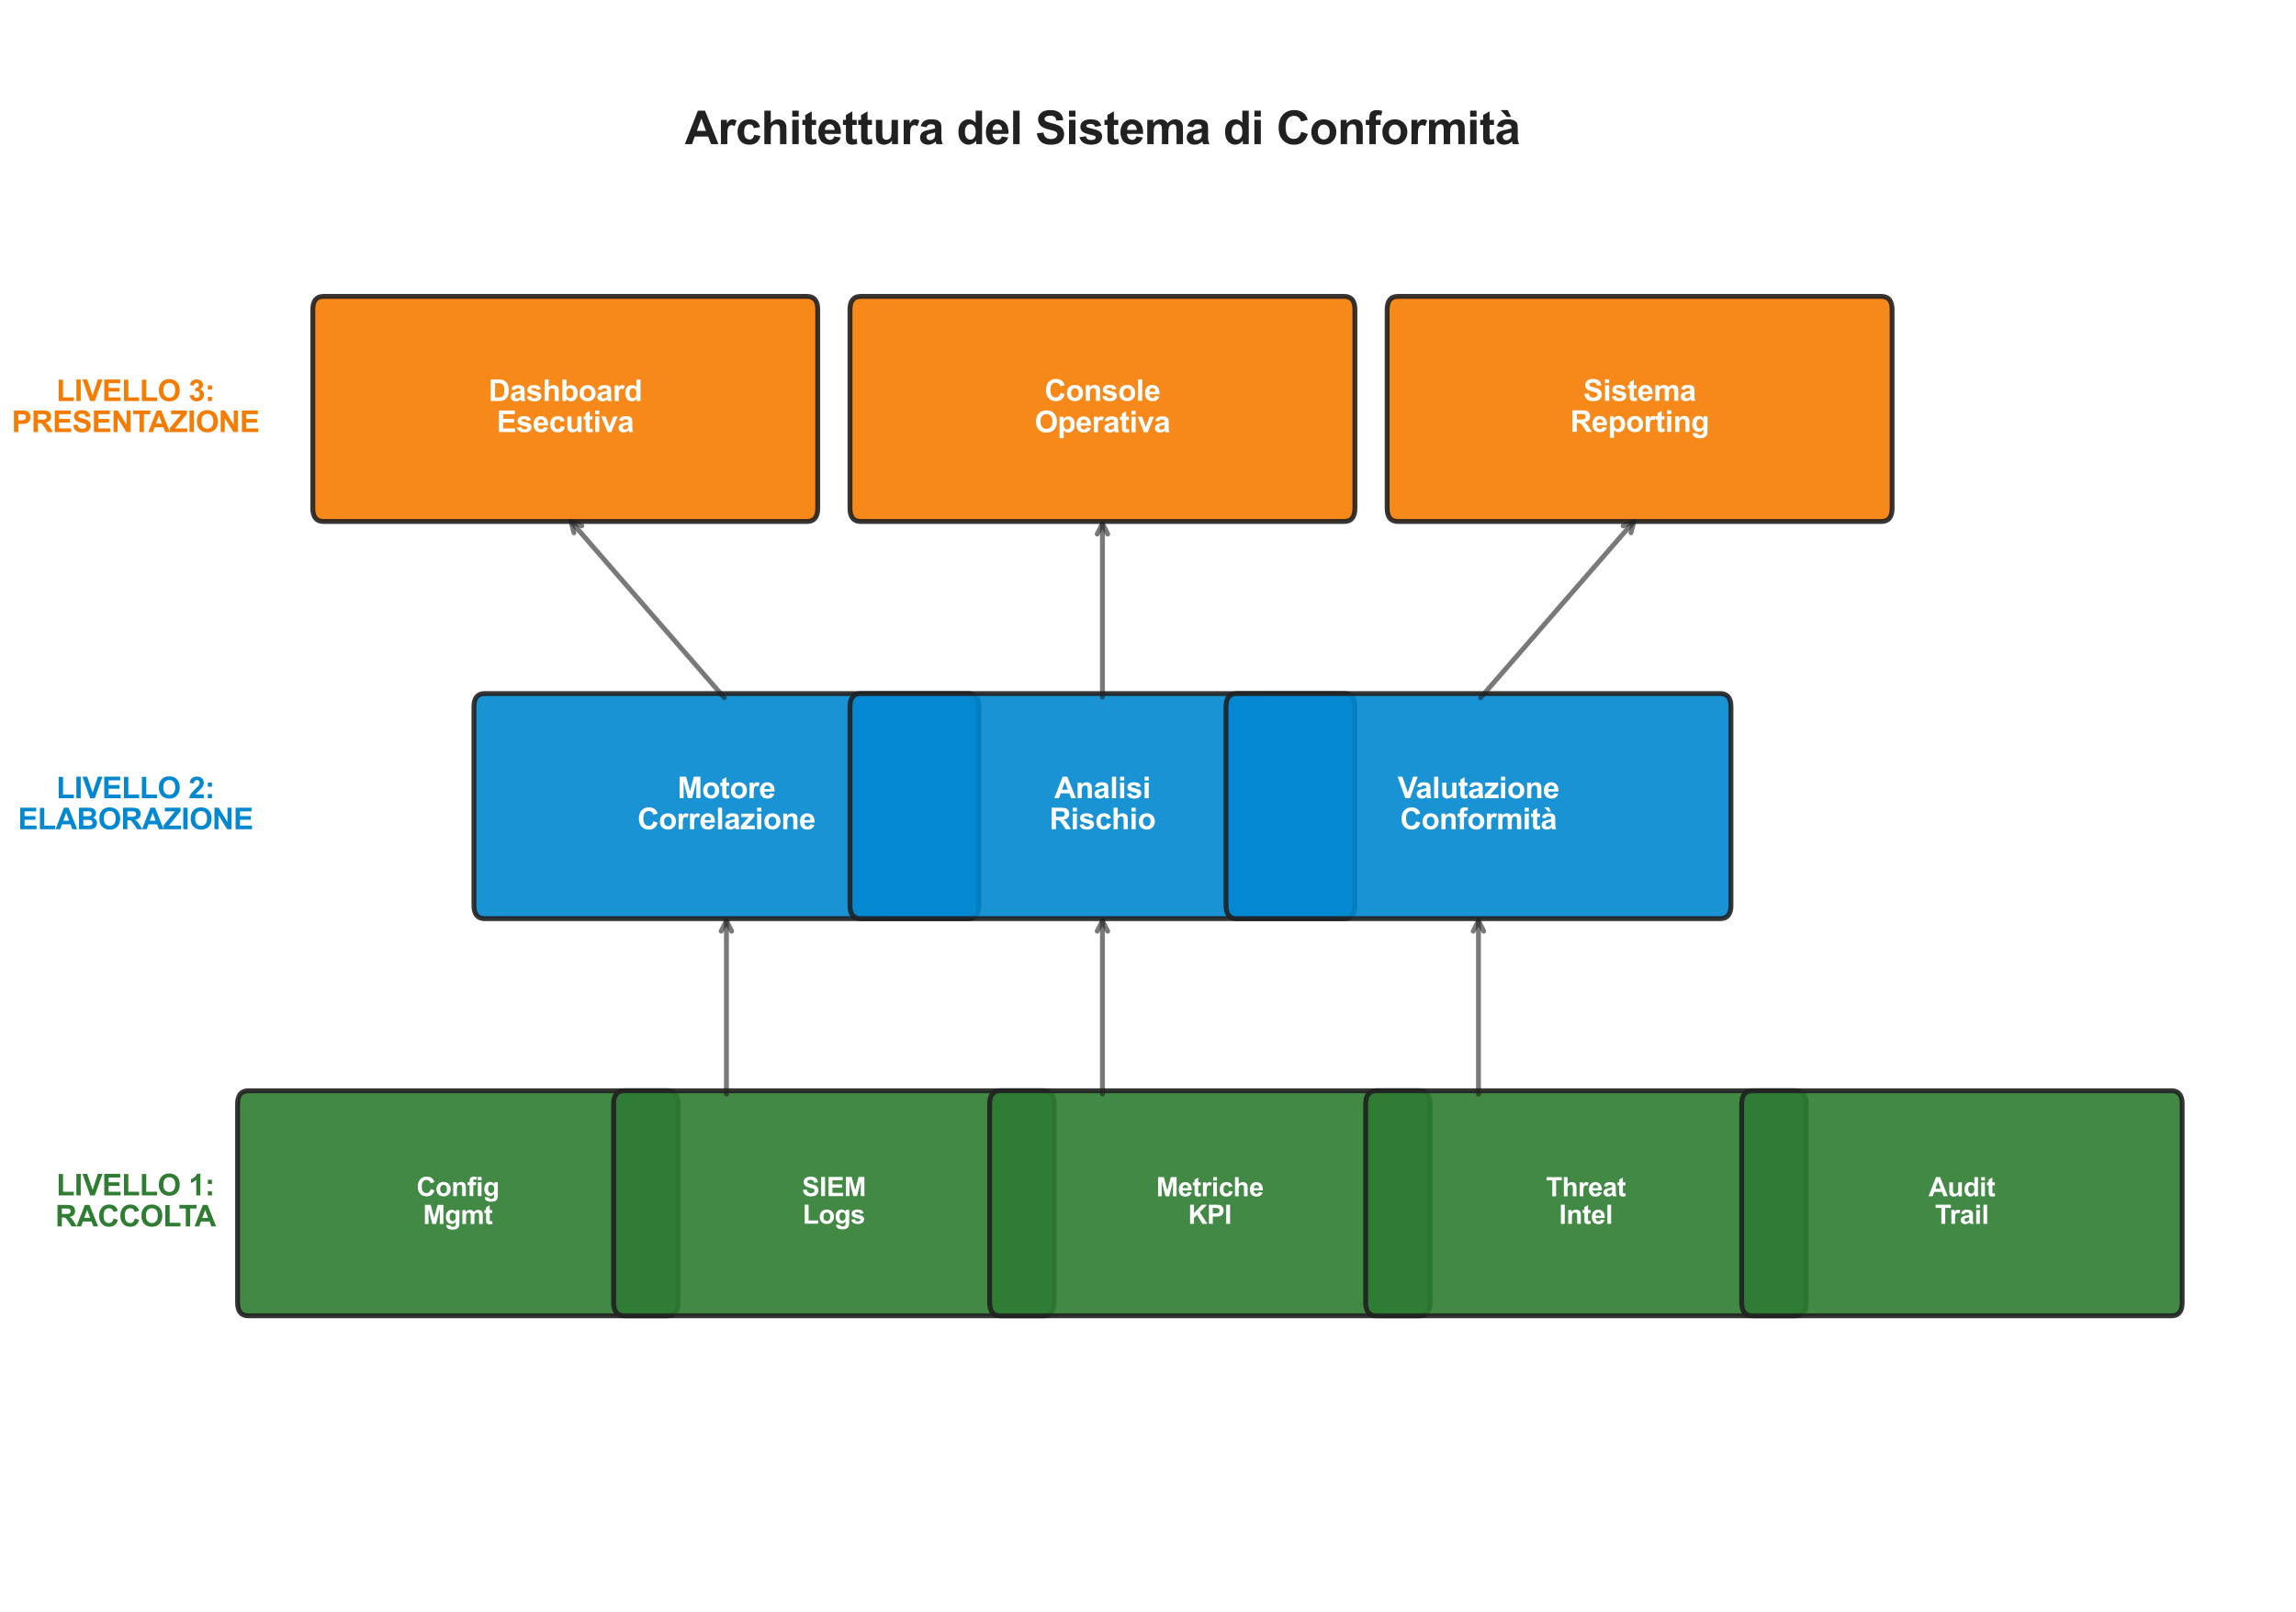 <?xml version="1.0" encoding="utf-8" standalone="no"?>
<!DOCTYPE svg PUBLIC "-//W3C//DTD SVG 1.1//EN"
  "http://www.w3.org/Graphics/SVG/1.1/DTD/svg11.dtd">
<svg xmlns:xlink="http://www.w3.org/1999/xlink" width="1406.987pt" height="987.84pt" viewBox="0 0 1406.987 987.84" xmlns="http://www.w3.org/2000/svg" version="1.1">
 <defs>
  <style type="text/css">*{stroke-linejoin: round; stroke-linecap: butt}</style>
 </defs>
 <g id="figure_1">
  <g id="patch_1">
   <path d="M -0 987.84 
L 1406.987 987.84 
L 1406.987 0 
L -0 0 
z
" style="fill: #ffffff"/>
  </g>
  <g id="axes_1">
   <g id="patch_2">
    <path d="M 198.261 319.512 
L 494.528 319.512 
Q 501.111 319.512 501.111 311.4 
L 501.111 189.72 
Q 501.111 181.608 494.528 181.608 
L 198.261 181.608 
Q 191.677 181.608 191.677 189.72 
L 191.677 311.4 
Q 191.677 319.512 198.261 319.512 
z
" clip-path="url(#p9c9993c118)" style="fill: #f57c00; opacity: 0.9; stroke: #212121; stroke-width: 3; stroke-linejoin: miter"/>
   </g>
   <g id="patch_3">
    <path d="M 527.446 319.512 
L 823.713 319.512 
Q 830.297 319.512 830.297 311.4 
L 830.297 189.72 
Q 830.297 181.608 823.713 181.608 
L 527.446 181.608 
Q 520.862 181.608 520.862 189.72 
L 520.862 311.4 
Q 520.862 319.512 527.446 319.512 
z
" clip-path="url(#p9c9993c118)" style="fill: #f57c00; opacity: 0.9; stroke: #212121; stroke-width: 3; stroke-linejoin: miter"/>
   </g>
   <g id="patch_4">
    <path d="M 856.631 319.512 
L 1152.898 319.512 
Q 1159.482 319.512 1159.482 311.4 
L 1159.482 189.72 
Q 1159.482 181.608 1152.898 181.608 
L 856.631 181.608 
Q 850.048 181.608 850.048 189.72 
L 850.048 311.4 
Q 850.048 319.512 856.631 319.512 
z
" clip-path="url(#p9c9993c118)" style="fill: #f57c00; opacity: 0.9; stroke: #212121; stroke-width: 3; stroke-linejoin: miter"/>
   </g>
   <g id="patch_5">
    <path d="M 297.016 562.872 
L 593.283 562.872 
Q 599.867 562.872 599.867 554.76 
L 599.867 433.08 
Q 599.867 424.968 593.283 424.968 
L 297.016 424.968 
Q 290.433 424.968 290.433 433.08 
L 290.433 554.76 
Q 290.433 562.872 297.016 562.872 
z
" clip-path="url(#p9c9993c118)" style="fill: #0288d1; opacity: 0.9; stroke: #212121; stroke-width: 3; stroke-linejoin: miter"/>
   </g>
   <g id="patch_6">
    <path d="M 527.446 562.872 
L 823.713 562.872 
Q 830.297 562.872 830.297 554.76 
L 830.297 433.08 
Q 830.297 424.968 823.713 424.968 
L 527.446 424.968 
Q 520.862 424.968 520.862 433.08 
L 520.862 554.76 
Q 520.862 562.872 527.446 562.872 
z
" clip-path="url(#p9c9993c118)" style="fill: #0288d1; opacity: 0.9; stroke: #212121; stroke-width: 3; stroke-linejoin: miter"/>
   </g>
   <g id="patch_7">
    <path d="M 757.876 562.872 
L 1054.142 562.872 
Q 1060.726 562.872 1060.726 554.76 
L 1060.726 433.08 
Q 1060.726 424.968 1054.142 424.968 
L 757.876 424.968 
Q 751.292 424.968 751.292 433.08 
L 751.292 554.76 
Q 751.292 562.872 757.876 562.872 
z
" clip-path="url(#p9c9993c118)" style="fill: #0288d1; opacity: 0.9; stroke: #212121; stroke-width: 3; stroke-linejoin: miter"/>
   </g>
   <g id="patch_8">
    <path d="M 152.175 806.232 
L 408.939 806.232 
Q 415.523 806.232 415.523 798.12 
L 415.523 676.44 
Q 415.523 668.328 408.939 668.328 
L 152.175 668.328 
Q 145.591 668.328 145.591 676.44 
L 145.591 798.12 
Q 145.591 806.232 152.175 806.232 
z
" clip-path="url(#p9c9993c118)" style="fill: #2e7d32; opacity: 0.9; stroke: #212121; stroke-width: 3; stroke-linejoin: miter"/>
   </g>
   <g id="patch_9">
    <path d="M 382.605 806.232 
L 639.369 806.232 
Q 645.953 806.232 645.953 798.12 
L 645.953 676.44 
Q 645.953 668.328 639.369 668.328 
L 382.605 668.328 
Q 376.021 668.328 376.021 676.44 
L 376.021 798.12 
Q 376.021 806.232 382.605 806.232 
z
" clip-path="url(#p9c9993c118)" style="fill: #2e7d32; opacity: 0.9; stroke: #212121; stroke-width: 3; stroke-linejoin: miter"/>
   </g>
   <g id="patch_10">
    <path d="M 613.034 806.232 
L 869.799 806.232 
Q 876.382 806.232 876.382 798.12 
L 876.382 676.44 
Q 876.382 668.328 869.799 668.328 
L 613.034 668.328 
Q 606.451 668.328 606.451 676.44 
L 606.451 798.12 
Q 606.451 806.232 613.034 806.232 
z
" clip-path="url(#p9c9993c118)" style="fill: #2e7d32; opacity: 0.9; stroke: #212121; stroke-width: 3; stroke-linejoin: miter"/>
   </g>
   <g id="patch_11">
    <path d="M 843.464 806.232 
L 1100.228 806.232 
Q 1106.812 806.232 1106.812 798.12 
L 1106.812 676.44 
Q 1106.812 668.328 1100.228 668.328 
L 843.464 668.328 
Q 836.88 668.328 836.88 676.44 
L 836.88 798.12 
Q 836.88 806.232 843.464 806.232 
z
" clip-path="url(#p9c9993c118)" style="fill: #2e7d32; opacity: 0.9; stroke: #212121; stroke-width: 3; stroke-linejoin: miter"/>
   </g>
   <g id="patch_12">
    <path d="M 1073.894 806.232 
L 1330.658 806.232 
Q 1337.242 806.232 1337.242 798.12 
L 1337.242 676.44 
Q 1337.242 668.328 1330.658 668.328 
L 1073.894 668.328 
Q 1067.31 668.328 1067.31 676.44 
L 1067.31 798.12 
Q 1067.31 806.232 1073.894 806.232 
z
" clip-path="url(#p9c9993c118)" style="fill: #2e7d32; opacity: 0.9; stroke: #212121; stroke-width: 3; stroke-linejoin: miter"/>
   </g>
   <g id="text_1">
    <!-- Dashboard -->
    <g style="fill: #ffffff" transform="translate(299.389 245.719) scale(0.18 -0.18)">
     <defs>
      <path id="Arial-BoldMT-44" d="M 463 4581 
L 2153 4581 
Q 2725 4581 3025 4494 
Q 3428 4375 3715 4072 
Q 4003 3769 4153 3330 
Q 4303 2891 4303 2247 
Q 4303 1681 4163 1272 
Q 3991 772 3672 463 
Q 3431 228 3022 97 
Q 2716 0 2203 0 
L 463 0 
L 463 4581 
z
M 1388 3806 
L 1388 772 
L 2078 772 
Q 2466 772 2638 816 
Q 2863 872 3011 1006 
Q 3159 1141 3253 1448 
Q 3347 1756 3347 2288 
Q 3347 2819 3253 3103 
Q 3159 3388 2990 3547 
Q 2822 3706 2563 3763 
Q 2369 3806 1803 3806 
L 1388 3806 
z
" transform="scale(0.016)"/>
      <path id="Arial-BoldMT-61" d="M 1116 2306 
L 319 2450 
Q 453 2931 781 3162 
Q 1109 3394 1756 3394 
Q 2344 3394 2631 3255 
Q 2919 3116 3036 2902 
Q 3153 2688 3153 2116 
L 3144 1091 
Q 3144 653 3186 445 
Q 3228 238 3344 0 
L 2475 0 
Q 2441 88 2391 259 
Q 2369 338 2359 363 
Q 2134 144 1878 34 
Q 1622 -75 1331 -75 
Q 819 -75 523 203 
Q 228 481 228 906 
Q 228 1188 362 1408 
Q 497 1628 739 1745 
Q 981 1863 1438 1950 
Q 2053 2066 2291 2166 
L 2291 2253 
Q 2291 2506 2166 2614 
Q 2041 2722 1694 2722 
Q 1459 2722 1328 2630 
Q 1197 2538 1116 2306 
z
M 2291 1594 
Q 2122 1538 1756 1459 
Q 1391 1381 1278 1306 
Q 1106 1184 1106 997 
Q 1106 813 1243 678 
Q 1381 544 1594 544 
Q 1831 544 2047 700 
Q 2206 819 2256 991 
Q 2291 1103 2291 1419 
L 2291 1594 
z
" transform="scale(0.016)"/>
      <path id="Arial-BoldMT-73" d="M 150 947 
L 1031 1081 
Q 1088 825 1259 692 
Q 1431 559 1741 559 
Q 2081 559 2253 684 
Q 2369 772 2369 919 
Q 2369 1019 2306 1084 
Q 2241 1147 2013 1200 
Q 950 1434 666 1628 
Q 272 1897 272 2375 
Q 272 2806 612 3100 
Q 953 3394 1669 3394 
Q 2350 3394 2681 3172 
Q 3013 2950 3138 2516 
L 2309 2363 
Q 2256 2556 2107 2659 
Q 1959 2763 1684 2763 
Q 1338 2763 1188 2666 
Q 1088 2597 1088 2488 
Q 1088 2394 1175 2328 
Q 1294 2241 1995 2081 
Q 2697 1922 2975 1691 
Q 3250 1456 3250 1038 
Q 3250 581 2869 253 
Q 2488 -75 1741 -75 
Q 1063 -75 667 200 
Q 272 475 150 947 
z
" transform="scale(0.016)"/>
      <path id="Arial-BoldMT-68" d="M 1334 4581 
L 1334 2897 
Q 1759 3394 2350 3394 
Q 2653 3394 2897 3281 
Q 3141 3169 3264 2994 
Q 3388 2819 3433 2606 
Q 3478 2394 3478 1947 
L 3478 0 
L 2600 0 
L 2600 1753 
Q 2600 2275 2550 2415 
Q 2500 2556 2373 2639 
Q 2247 2722 2056 2722 
Q 1838 2722 1666 2615 
Q 1494 2509 1414 2295 
Q 1334 2081 1334 1663 
L 1334 0 
L 456 0 
L 456 4581 
L 1334 4581 
z
" transform="scale(0.016)"/>
      <path id="Arial-BoldMT-62" d="M 422 0 
L 422 4581 
L 1300 4581 
L 1300 2931 
Q 1706 3394 2263 3394 
Q 2869 3394 3266 2955 
Q 3663 2516 3663 1694 
Q 3663 844 3258 384 
Q 2853 -75 2275 -75 
Q 1991 -75 1714 67 
Q 1438 209 1238 488 
L 1238 0 
L 422 0 
z
M 1294 1731 
Q 1294 1216 1456 969 
Q 1684 619 2063 619 
Q 2353 619 2558 867 
Q 2763 1116 2763 1650 
Q 2763 2219 2556 2470 
Q 2350 2722 2028 2722 
Q 1713 2722 1503 2476 
Q 1294 2231 1294 1731 
z
" transform="scale(0.016)"/>
      <path id="Arial-BoldMT-6f" d="M 256 1706 
Q 256 2144 472 2553 
Q 688 2963 1083 3178 
Q 1478 3394 1966 3394 
Q 2719 3394 3200 2905 
Q 3681 2416 3681 1669 
Q 3681 916 3195 420 
Q 2709 -75 1972 -75 
Q 1516 -75 1102 131 
Q 688 338 472 736 
Q 256 1134 256 1706 
z
M 1156 1659 
Q 1156 1166 1390 903 
Q 1625 641 1969 641 
Q 2313 641 2545 903 
Q 2778 1166 2778 1666 
Q 2778 2153 2545 2415 
Q 2313 2678 1969 2678 
Q 1625 2678 1390 2415 
Q 1156 2153 1156 1659 
z
" transform="scale(0.016)"/>
      <path id="Arial-BoldMT-72" d="M 1300 0 
L 422 0 
L 422 3319 
L 1238 3319 
L 1238 2847 
Q 1447 3181 1614 3287 
Q 1781 3394 1994 3394 
Q 2294 3394 2572 3228 
L 2300 2463 
Q 2078 2606 1888 2606 
Q 1703 2606 1575 2504 
Q 1447 2403 1373 2137 
Q 1300 1872 1300 1025 
L 1300 0 
z
" transform="scale(0.016)"/>
      <path id="Arial-BoldMT-64" d="M 3503 0 
L 2688 0 
L 2688 488 
Q 2484 203 2207 64 
Q 1931 -75 1650 -75 
Q 1078 -75 670 386 
Q 263 847 263 1672 
Q 263 2516 659 2955 
Q 1056 3394 1663 3394 
Q 2219 3394 2625 2931 
L 2625 4581 
L 3503 4581 
L 3503 0 
z
M 1159 1731 
Q 1159 1200 1306 963 
Q 1519 619 1900 619 
Q 2203 619 2415 876 
Q 2628 1134 2628 1647 
Q 2628 2219 2422 2470 
Q 2216 2722 1894 2722 
Q 1581 2722 1370 2473 
Q 1159 2225 1159 1731 
z
" transform="scale(0.016)"/>
     </defs>
     <use xlink:href="#Arial-BoldMT-44"/>
     <use xlink:href="#Arial-BoldMT-61" transform="translate(72.217 0)"/>
     <use xlink:href="#Arial-BoldMT-73" transform="translate(127.832 0)"/>
     <use xlink:href="#Arial-BoldMT-68" transform="translate(183.447 0)"/>
     <use xlink:href="#Arial-BoldMT-62" transform="translate(244.531 0)"/>
     <use xlink:href="#Arial-BoldMT-6f" transform="translate(305.615 0)"/>
     <use xlink:href="#Arial-BoldMT-61" transform="translate(366.699 0)"/>
     <use xlink:href="#Arial-BoldMT-72" transform="translate(422.314 0)"/>
     <use xlink:href="#Arial-BoldMT-64" transform="translate(461.23 0)"/>
    </g>
    <!-- Esecutiva -->
    <g style="fill: #ffffff" transform="translate(304.373 264.732) scale(0.18 -0.18)">
     <defs>
      <path id="Arial-BoldMT-45" d="M 466 0 
L 466 4581 
L 3863 4581 
L 3863 3806 
L 1391 3806 
L 1391 2791 
L 3691 2791 
L 3691 2019 
L 1391 2019 
L 1391 772 
L 3950 772 
L 3950 0 
L 466 0 
z
" transform="scale(0.016)"/>
      <path id="Arial-BoldMT-65" d="M 2381 1056 
L 3256 909 
Q 3088 428 2723 176 
Q 2359 -75 1813 -75 
Q 947 -75 531 491 
Q 203 944 203 1634 
Q 203 2459 634 2926 
Q 1066 3394 1725 3394 
Q 2466 3394 2894 2905 
Q 3322 2416 3303 1406 
L 1103 1406 
Q 1113 1016 1316 798 
Q 1519 581 1822 581 
Q 2028 581 2168 693 
Q 2309 806 2381 1056 
z
M 2431 1944 
Q 2422 2325 2234 2523 
Q 2047 2722 1778 2722 
Q 1491 2722 1303 2513 
Q 1116 2303 1119 1944 
L 2431 1944 
z
" transform="scale(0.016)"/>
      <path id="Arial-BoldMT-63" d="M 3353 2338 
L 2488 2181 
Q 2444 2441 2289 2572 
Q 2134 2703 1888 2703 
Q 1559 2703 1364 2476 
Q 1169 2250 1169 1719 
Q 1169 1128 1367 884 
Q 1566 641 1900 641 
Q 2150 641 2309 783 
Q 2469 925 2534 1272 
L 3397 1125 
Q 3263 531 2881 228 
Q 2500 -75 1859 -75 
Q 1131 -75 698 384 
Q 266 844 266 1656 
Q 266 2478 700 2936 
Q 1134 3394 1875 3394 
Q 2481 3394 2839 3133 
Q 3197 2872 3353 2338 
z
" transform="scale(0.016)"/>
      <path id="Arial-BoldMT-75" d="M 2644 0 
L 2644 497 
Q 2463 231 2167 78 
Q 1872 -75 1544 -75 
Q 1209 -75 943 72 
Q 678 219 559 484 
Q 441 750 441 1219 
L 441 3319 
L 1319 3319 
L 1319 1794 
Q 1319 1094 1367 936 
Q 1416 778 1544 686 
Q 1672 594 1869 594 
Q 2094 594 2272 717 
Q 2450 841 2515 1023 
Q 2581 1206 2581 1919 
L 2581 3319 
L 3459 3319 
L 3459 0 
L 2644 0 
z
" transform="scale(0.016)"/>
      <path id="Arial-BoldMT-74" d="M 1981 3319 
L 1981 2619 
L 1381 2619 
L 1381 1281 
Q 1381 875 1398 808 
Q 1416 741 1477 697 
Q 1538 653 1625 653 
Q 1747 653 1978 738 
L 2053 56 
Q 1747 -75 1359 -75 
Q 1122 -75 931 4 
Q 741 84 652 211 
Q 563 338 528 553 
Q 500 706 500 1172 
L 500 2619 
L 97 2619 
L 97 3319 
L 500 3319 
L 500 3978 
L 1381 4491 
L 1381 3319 
L 1981 3319 
z
" transform="scale(0.016)"/>
      <path id="Arial-BoldMT-69" d="M 459 3769 
L 459 4581 
L 1338 4581 
L 1338 3769 
L 459 3769 
z
M 459 0 
L 459 3319 
L 1338 3319 
L 1338 0 
L 459 0 
z
" transform="scale(0.016)"/>
      <path id="Arial-BoldMT-76" d="M 1372 0 
L 34 3319 
L 956 3319 
L 1581 1625 
L 1763 1059 
Q 1834 1275 1853 1344 
Q 1897 1484 1947 1625 
L 2578 3319 
L 3481 3319 
L 2163 0 
L 1372 0 
z
" transform="scale(0.016)"/>
     </defs>
     <use xlink:href="#Arial-BoldMT-45"/>
     <use xlink:href="#Arial-BoldMT-73" transform="translate(66.699 0)"/>
     <use xlink:href="#Arial-BoldMT-65" transform="translate(122.314 0)"/>
     <use xlink:href="#Arial-BoldMT-63" transform="translate(177.93 0)"/>
     <use xlink:href="#Arial-BoldMT-75" transform="translate(233.545 0)"/>
     <use xlink:href="#Arial-BoldMT-74" transform="translate(294.629 0)"/>
     <use xlink:href="#Arial-BoldMT-69" transform="translate(327.93 0)"/>
     <use xlink:href="#Arial-BoldMT-76" transform="translate(355.713 0)"/>
     <use xlink:href="#Arial-BoldMT-61" transform="translate(411.328 0)"/>
    </g>
   </g>
   <g id="text_2">
    <!-- Console -->
    <g style="fill: #ffffff" transform="translate(640.079 245.588) scale(0.18 -0.18)">
     <defs>
      <path id="Arial-BoldMT-43" d="M 3397 1684 
L 4294 1400 
Q 4088 650 3608 286 
Q 3128 -78 2391 -78 
Q 1478 -78 890 545 
Q 303 1169 303 2250 
Q 303 3394 893 4026 
Q 1484 4659 2447 4659 
Q 3288 4659 3813 4163 
Q 4125 3869 4281 3319 
L 3366 3100 
Q 3284 3456 3026 3662 
Q 2769 3869 2400 3869 
Q 1891 3869 1573 3503 
Q 1256 3138 1256 2319 
Q 1256 1450 1568 1081 
Q 1881 713 2381 713 
Q 2750 713 3015 947 
Q 3281 1181 3397 1684 
z
" transform="scale(0.016)"/>
      <path id="Arial-BoldMT-6e" d="M 3478 0 
L 2600 0 
L 2600 1694 
Q 2600 2231 2544 2389 
Q 2488 2547 2361 2634 
Q 2234 2722 2056 2722 
Q 1828 2722 1647 2597 
Q 1466 2472 1398 2265 
Q 1331 2059 1331 1503 
L 1331 0 
L 453 0 
L 453 3319 
L 1269 3319 
L 1269 2831 
Q 1703 3394 2363 3394 
Q 2653 3394 2893 3289 
Q 3134 3184 3257 3021 
Q 3381 2859 3429 2653 
Q 3478 2447 3478 2063 
L 3478 0 
z
" transform="scale(0.016)"/>
      <path id="Arial-BoldMT-6c" d="M 459 0 
L 459 4581 
L 1338 4581 
L 1338 0 
L 459 0 
z
" transform="scale(0.016)"/>
     </defs>
     <use xlink:href="#Arial-BoldMT-43"/>
     <use xlink:href="#Arial-BoldMT-6f" transform="translate(72.217 0)"/>
     <use xlink:href="#Arial-BoldMT-6e" transform="translate(133.301 0)"/>
     <use xlink:href="#Arial-BoldMT-73" transform="translate(194.385 0)"/>
     <use xlink:href="#Arial-BoldMT-6f" transform="translate(250 0)"/>
     <use xlink:href="#Arial-BoldMT-6c" transform="translate(311.084 0)"/>
     <use xlink:href="#Arial-BoldMT-65" transform="translate(338.867 0)"/>
    </g>
    <!-- Operativa -->
    <g style="fill: #ffffff" transform="translate(634.063 264.864) scale(0.18 -0.18)">
     <defs>
      <path id="Arial-BoldMT-4f" d="M 278 2263 
Q 278 2963 488 3438 
Q 644 3788 914 4066 
Q 1184 4344 1506 4478 
Q 1934 4659 2494 4659 
Q 3506 4659 4114 4031 
Q 4722 3403 4722 2284 
Q 4722 1175 4119 548 
Q 3516 -78 2506 -78 
Q 1484 -78 881 545 
Q 278 1169 278 2263 
z
M 1231 2294 
Q 1231 1516 1590 1114 
Q 1950 713 2503 713 
Q 3056 713 3411 1111 
Q 3766 1509 3766 2306 
Q 3766 3094 3420 3481 
Q 3075 3869 2503 3869 
Q 1931 3869 1581 3476 
Q 1231 3084 1231 2294 
z
" transform="scale(0.016)"/>
      <path id="Arial-BoldMT-70" d="M 434 3319 
L 1253 3319 
L 1253 2831 
Q 1413 3081 1684 3237 
Q 1956 3394 2288 3394 
Q 2866 3394 3269 2941 
Q 3672 2488 3672 1678 
Q 3672 847 3265 386 
Q 2859 -75 2281 -75 
Q 2006 -75 1782 34 
Q 1559 144 1313 409 
L 1313 -1263 
L 434 -1263 
L 434 3319 
z
M 1303 1716 
Q 1303 1156 1525 889 
Q 1747 622 2066 622 
Q 2372 622 2575 867 
Q 2778 1113 2778 1672 
Q 2778 2194 2568 2447 
Q 2359 2700 2050 2700 
Q 1728 2700 1515 2451 
Q 1303 2203 1303 1716 
z
" transform="scale(0.016)"/>
     </defs>
     <use xlink:href="#Arial-BoldMT-4f"/>
     <use xlink:href="#Arial-BoldMT-70" transform="translate(77.783 0)"/>
     <use xlink:href="#Arial-BoldMT-65" transform="translate(138.867 0)"/>
     <use xlink:href="#Arial-BoldMT-72" transform="translate(194.482 0)"/>
     <use xlink:href="#Arial-BoldMT-61" transform="translate(233.398 0)"/>
     <use xlink:href="#Arial-BoldMT-74" transform="translate(289.014 0)"/>
     <use xlink:href="#Arial-BoldMT-69" transform="translate(322.314 0)"/>
     <use xlink:href="#Arial-BoldMT-76" transform="translate(350.098 0)"/>
     <use xlink:href="#Arial-BoldMT-61" transform="translate(405.713 0)"/>
    </g>
   </g>
   <g id="text_3">
    <!-- Sistema -->
    <g style="fill: #ffffff" transform="translate(970.247 245.601) scale(0.18 -0.18)">
     <defs>
      <path id="Arial-BoldMT-53" d="M 231 1491 
L 1131 1578 
Q 1213 1125 1461 912 
Q 1709 700 2131 700 
Q 2578 700 2804 889 
Q 3031 1078 3031 1331 
Q 3031 1494 2936 1608 
Q 2841 1722 2603 1806 
Q 2441 1863 1863 2006 
Q 1119 2191 819 2459 
Q 397 2838 397 3381 
Q 397 3731 595 4036 
Q 794 4341 1167 4500 
Q 1541 4659 2069 4659 
Q 2931 4659 3367 4281 
Q 3803 3903 3825 3272 
L 2900 3231 
Q 2841 3584 2645 3739 
Q 2450 3894 2059 3894 
Q 1656 3894 1428 3728 
Q 1281 3622 1281 3444 
Q 1281 3281 1419 3166 
Q 1594 3019 2269 2859 
Q 2944 2700 3267 2529 
Q 3591 2359 3773 2064 
Q 3956 1769 3956 1334 
Q 3956 941 3737 597 
Q 3519 253 3119 86 
Q 2719 -81 2122 -81 
Q 1253 -81 787 320 
Q 322 722 231 1491 
z
" transform="scale(0.016)"/>
      <path id="Arial-BoldMT-6d" d="M 394 3319 
L 1203 3319 
L 1203 2866 
Q 1638 3394 2238 3394 
Q 2556 3394 2790 3262 
Q 3025 3131 3175 2866 
Q 3394 3131 3647 3262 
Q 3900 3394 4188 3394 
Q 4553 3394 4806 3245 
Q 5059 3097 5184 2809 
Q 5275 2597 5275 2122 
L 5275 0 
L 4397 0 
L 4397 1897 
Q 4397 2391 4306 2534 
Q 4184 2722 3931 2722 
Q 3747 2722 3584 2609 
Q 3422 2497 3350 2280 
Q 3278 2063 3278 1594 
L 3278 0 
L 2400 0 
L 2400 1819 
Q 2400 2303 2353 2443 
Q 2306 2584 2207 2653 
Q 2109 2722 1941 2722 
Q 1738 2722 1575 2612 
Q 1413 2503 1342 2297 
Q 1272 2091 1272 1613 
L 1272 0 
L 394 0 
L 394 3319 
z
" transform="scale(0.016)"/>
     </defs>
     <use xlink:href="#Arial-BoldMT-53"/>
     <use xlink:href="#Arial-BoldMT-69" transform="translate(66.699 0)"/>
     <use xlink:href="#Arial-BoldMT-73" transform="translate(94.482 0)"/>
     <use xlink:href="#Arial-BoldMT-74" transform="translate(150.098 0)"/>
     <use xlink:href="#Arial-BoldMT-65" transform="translate(183.398 0)"/>
     <use xlink:href="#Arial-BoldMT-6d" transform="translate(239.014 0)"/>
     <use xlink:href="#Arial-BoldMT-61" transform="translate(327.93 0)"/>
    </g>
    <!-- Reporting -->
    <g style="fill: #ffffff" transform="translate(962.272 264.614) scale(0.18 -0.18)">
     <defs>
      <path id="Arial-BoldMT-52" d="M 469 0 
L 469 4581 
L 2416 4581 
Q 3150 4581 3483 4457 
Q 3816 4334 4016 4018 
Q 4216 3703 4216 3297 
Q 4216 2781 3912 2445 
Q 3609 2109 3006 2022 
Q 3306 1847 3501 1637 
Q 3697 1428 4028 894 
L 4588 0 
L 3481 0 
L 2813 997 
Q 2456 1531 2325 1670 
Q 2194 1809 2047 1861 
Q 1900 1913 1581 1913 
L 1394 1913 
L 1394 0 
L 469 0 
z
M 1394 2644 
L 2078 2644 
Q 2744 2644 2909 2700 
Q 3075 2756 3169 2893 
Q 3263 3031 3263 3238 
Q 3263 3469 3139 3611 
Q 3016 3753 2791 3791 
Q 2678 3806 2116 3806 
L 1394 3806 
L 1394 2644 
z
" transform="scale(0.016)"/>
      <path id="Arial-BoldMT-67" d="M 378 -219 
L 1381 -341 
Q 1406 -516 1497 -581 
Q 1622 -675 1891 -675 
Q 2234 -675 2406 -572 
Q 2522 -503 2581 -350 
Q 2622 -241 2622 53 
L 2622 538 
Q 2228 0 1628 0 
Q 959 0 569 566 
Q 263 1013 263 1678 
Q 263 2513 664 2953 
Q 1066 3394 1663 3394 
Q 2278 3394 2678 2853 
L 2678 3319 
L 3500 3319 
L 3500 341 
Q 3500 -247 3403 -537 
Q 3306 -828 3131 -993 
Q 2956 -1159 2664 -1253 
Q 2372 -1347 1925 -1347 
Q 1081 -1347 728 -1058 
Q 375 -769 375 -325 
Q 375 -281 378 -219 
z
M 1163 1728 
Q 1163 1200 1367 954 
Q 1572 709 1872 709 
Q 2194 709 2416 961 
Q 2638 1213 2638 1706 
Q 2638 2222 2425 2472 
Q 2213 2722 1888 2722 
Q 1572 2722 1367 2476 
Q 1163 2231 1163 1728 
z
" transform="scale(0.016)"/>
     </defs>
     <use xlink:href="#Arial-BoldMT-52"/>
     <use xlink:href="#Arial-BoldMT-65" transform="translate(72.217 0)"/>
     <use xlink:href="#Arial-BoldMT-70" transform="translate(127.832 0)"/>
     <use xlink:href="#Arial-BoldMT-6f" transform="translate(188.916 0)"/>
     <use xlink:href="#Arial-BoldMT-72" transform="translate(250 0)"/>
     <use xlink:href="#Arial-BoldMT-74" transform="translate(288.916 0)"/>
     <use xlink:href="#Arial-BoldMT-69" transform="translate(322.217 0)"/>
     <use xlink:href="#Arial-BoldMT-6e" transform="translate(350 0)"/>
     <use xlink:href="#Arial-BoldMT-67" transform="translate(411.084 0)"/>
    </g>
   </g>
   <g id="text_4">
    <!-- Motore -->
    <g style="fill: #ffffff" transform="translate(415.155 489.079) scale(0.18 -0.18)">
     <defs>
      <path id="Arial-BoldMT-4d" d="M 453 0 
L 453 4581 
L 1838 4581 
L 2669 1456 
L 3491 4581 
L 4878 4581 
L 4878 0 
L 4019 0 
L 4019 3606 
L 3109 0 
L 2219 0 
L 1313 3606 
L 1313 0 
L 453 0 
z
" transform="scale(0.016)"/>
     </defs>
     <use xlink:href="#Arial-BoldMT-4d"/>
     <use xlink:href="#Arial-BoldMT-6f" transform="translate(83.301 0)"/>
     <use xlink:href="#Arial-BoldMT-74" transform="translate(144.385 0)"/>
     <use xlink:href="#Arial-BoldMT-6f" transform="translate(177.686 0)"/>
     <use xlink:href="#Arial-BoldMT-72" transform="translate(238.77 0)"/>
     <use xlink:href="#Arial-BoldMT-65" transform="translate(277.686 0)"/>
    </g>
    <!-- Correlazione -->
    <g style="fill: #ffffff" transform="translate(390.638 508.092) scale(0.18 -0.18)">
     <defs>
      <path id="Arial-BoldMT-7a" d="M 106 0 
L 106 684 
L 1350 2113 
Q 1656 2463 1803 2609 
Q 1650 2600 1400 2597 
L 228 2591 
L 228 3319 
L 2972 3319 
L 2972 2697 
L 1703 1234 
L 1256 750 
Q 1622 772 1709 772 
L 3069 772 
L 3069 0 
L 106 0 
z
" transform="scale(0.016)"/>
     </defs>
     <use xlink:href="#Arial-BoldMT-43"/>
     <use xlink:href="#Arial-BoldMT-6f" transform="translate(72.217 0)"/>
     <use xlink:href="#Arial-BoldMT-72" transform="translate(133.301 0)"/>
     <use xlink:href="#Arial-BoldMT-72" transform="translate(172.217 0)"/>
     <use xlink:href="#Arial-BoldMT-65" transform="translate(211.133 0)"/>
     <use xlink:href="#Arial-BoldMT-6c" transform="translate(266.748 0)"/>
     <use xlink:href="#Arial-BoldMT-61" transform="translate(294.531 0)"/>
     <use xlink:href="#Arial-BoldMT-7a" transform="translate(350.146 0)"/>
     <use xlink:href="#Arial-BoldMT-69" transform="translate(400.146 0)"/>
     <use xlink:href="#Arial-BoldMT-6f" transform="translate(427.93 0)"/>
     <use xlink:href="#Arial-BoldMT-6e" transform="translate(489.014 0)"/>
     <use xlink:href="#Arial-BoldMT-65" transform="translate(550.098 0)"/>
    </g>
   </g>
   <g id="text_5">
    <!-- Analisi -->
    <g style="fill: #ffffff" transform="translate(646.072 489.079) scale(0.18 -0.18)">
     <defs>
      <path id="Arial-BoldMT-41" d="M 4597 0 
L 3591 0 
L 3191 1041 
L 1359 1041 
L 981 0 
L 0 0 
L 1784 4581 
L 2763 4581 
L 4597 0 
z
M 2894 1813 
L 2263 3513 
L 1644 1813 
L 2894 1813 
z
" transform="scale(0.016)"/>
     </defs>
     <use xlink:href="#Arial-BoldMT-41"/>
     <use xlink:href="#Arial-BoldMT-6e" transform="translate(72.217 0)"/>
     <use xlink:href="#Arial-BoldMT-61" transform="translate(133.301 0)"/>
     <use xlink:href="#Arial-BoldMT-6c" transform="translate(188.916 0)"/>
     <use xlink:href="#Arial-BoldMT-69" transform="translate(216.699 0)"/>
     <use xlink:href="#Arial-BoldMT-73" transform="translate(244.482 0)"/>
     <use xlink:href="#Arial-BoldMT-69" transform="translate(300.098 0)"/>
    </g>
    <!-- Rischio -->
    <g style="fill: #ffffff" transform="translate(643.075 508.092) scale(0.18 -0.18)">
     <use xlink:href="#Arial-BoldMT-52"/>
     <use xlink:href="#Arial-BoldMT-69" transform="translate(72.217 0)"/>
     <use xlink:href="#Arial-BoldMT-73" transform="translate(100 0)"/>
     <use xlink:href="#Arial-BoldMT-63" transform="translate(155.615 0)"/>
     <use xlink:href="#Arial-BoldMT-68" transform="translate(211.23 0)"/>
     <use xlink:href="#Arial-BoldMT-69" transform="translate(272.314 0)"/>
     <use xlink:href="#Arial-BoldMT-6f" transform="translate(300.098 0)"/>
    </g>
   </g>
   <g id="text_6">
    <!-- Valutazione -->
    <g style="fill: #ffffff" transform="translate(856.498 489.079) scale(0.18 -0.18)">
     <defs>
      <path id="Arial-BoldMT-56" d="M 1634 0 
L -3 4581 
L 1000 4581 
L 2159 1191 
L 3281 4581 
L 4263 4581 
L 2622 0 
L 1634 0 
z
" transform="scale(0.016)"/>
     </defs>
     <use xlink:href="#Arial-BoldMT-56"/>
     <use xlink:href="#Arial-BoldMT-61" transform="translate(61.199 0)"/>
     <use xlink:href="#Arial-BoldMT-6c" transform="translate(116.814 0)"/>
     <use xlink:href="#Arial-BoldMT-75" transform="translate(144.598 0)"/>
     <use xlink:href="#Arial-BoldMT-74" transform="translate(205.682 0)"/>
     <use xlink:href="#Arial-BoldMT-61" transform="translate(238.982 0)"/>
     <use xlink:href="#Arial-BoldMT-7a" transform="translate(294.598 0)"/>
     <use xlink:href="#Arial-BoldMT-69" transform="translate(344.598 0)"/>
     <use xlink:href="#Arial-BoldMT-6f" transform="translate(372.381 0)"/>
     <use xlink:href="#Arial-BoldMT-6e" transform="translate(433.465 0)"/>
     <use xlink:href="#Arial-BoldMT-65" transform="translate(494.549 0)"/>
    </g>
    <!-- Conformità -->
    <g style="fill: #ffffff" transform="translate(858.014 508.092) scale(0.18 -0.18)">
     <defs>
      <path id="Arial-BoldMT-66" d="M 75 3319 
L 563 3319 
L 563 3569 
Q 563 3988 652 4194 
Q 741 4400 980 4529 
Q 1219 4659 1584 4659 
Q 1959 4659 2319 4547 
L 2200 3934 
Q 1991 3984 1797 3984 
Q 1606 3984 1523 3895 
Q 1441 3806 1441 3553 
L 1441 3319 
L 2097 3319 
L 2097 2628 
L 1441 2628 
L 1441 0 
L 563 0 
L 563 2628 
L 75 2628 
L 75 3319 
z
" transform="scale(0.016)"/>
      <path id="Arial-BoldMT-e0" d="M 1116 2306 
L 319 2450 
Q 453 2931 781 3162 
Q 1109 3394 1756 3394 
Q 2344 3394 2631 3255 
Q 2919 3116 3036 2902 
Q 3153 2688 3153 2116 
L 3144 1091 
Q 3144 653 3186 445 
Q 3228 238 3344 0 
L 2475 0 
Q 2441 88 2391 259 
Q 2369 338 2359 363 
Q 2134 144 1878 34 
Q 1622 -75 1331 -75 
Q 819 -75 523 203 
Q 228 481 228 906 
Q 228 1188 362 1408 
Q 497 1628 739 1745 
Q 981 1863 1438 1950 
Q 2053 2066 2291 2166 
L 2291 2253 
Q 2291 2506 2166 2614 
Q 2041 2722 1694 2722 
Q 1459 2722 1328 2630 
Q 1197 2538 1116 2306 
z
M 2291 1594 
Q 2122 1538 1756 1459 
Q 1391 1381 1278 1306 
Q 1106 1184 1106 997 
Q 1106 813 1243 678 
Q 1381 544 1594 544 
Q 1831 544 2047 700 
Q 2206 819 2256 991 
Q 2291 1103 2291 1419 
L 2291 1594 
z
M 2227 3725 
L 1674 3725 
L 811 4659 
L 1796 4659 
L 2227 3725 
z
" transform="scale(0.016)"/>
     </defs>
     <use xlink:href="#Arial-BoldMT-43"/>
     <use xlink:href="#Arial-BoldMT-6f" transform="translate(72.217 0)"/>
     <use xlink:href="#Arial-BoldMT-6e" transform="translate(133.301 0)"/>
     <use xlink:href="#Arial-BoldMT-66" transform="translate(194.385 0)"/>
     <use xlink:href="#Arial-BoldMT-6f" transform="translate(227.686 0)"/>
     <use xlink:href="#Arial-BoldMT-72" transform="translate(288.77 0)"/>
     <use xlink:href="#Arial-BoldMT-6d" transform="translate(327.686 0)"/>
     <use xlink:href="#Arial-BoldMT-69" transform="translate(416.602 0)"/>
     <use xlink:href="#Arial-BoldMT-74" transform="translate(444.385 0)"/>
     <use xlink:href="#Arial-BoldMT-e0" transform="translate(477.686 0)"/>
    </g>
   </g>
   <g id="text_7">
    <!-- Config -->
    <g style="fill: #ffffff" transform="translate(255.235 732.865) scale(0.16 -0.16)">
     <use xlink:href="#Arial-BoldMT-43"/>
     <use xlink:href="#Arial-BoldMT-6f" transform="translate(72.217 0)"/>
     <use xlink:href="#Arial-BoldMT-6e" transform="translate(133.301 0)"/>
     <use xlink:href="#Arial-BoldMT-66" transform="translate(194.385 0)"/>
     <use xlink:href="#Arial-BoldMT-69" transform="translate(227.686 0)"/>
     <use xlink:href="#Arial-BoldMT-67" transform="translate(255.469 0)"/>
    </g>
    <!-- Mgmt -->
    <g style="fill: #ffffff" transform="translate(259.23 749.975) scale(0.16 -0.16)">
     <use xlink:href="#Arial-BoldMT-4d"/>
     <use xlink:href="#Arial-BoldMT-67" transform="translate(83.301 0)"/>
     <use xlink:href="#Arial-BoldMT-6d" transform="translate(144.385 0)"/>
     <use xlink:href="#Arial-BoldMT-74" transform="translate(233.301 0)"/>
    </g>
   </g>
   <g id="text_8">
    <!-- SIEM -->
    <g style="fill: #ffffff" transform="translate(491.428 732.872) scale(0.16 -0.16)">
     <defs>
      <path id="Arial-BoldMT-49" d="M 438 0 
L 438 4581 
L 1363 4581 
L 1363 0 
L 438 0 
z
" transform="scale(0.016)"/>
     </defs>
     <use xlink:href="#Arial-BoldMT-53"/>
     <use xlink:href="#Arial-BoldMT-49" transform="translate(66.699 0)"/>
     <use xlink:href="#Arial-BoldMT-45" transform="translate(94.482 0)"/>
     <use xlink:href="#Arial-BoldMT-4d" transform="translate(161.182 0)"/>
    </g>
    <!-- Logs -->
    <g style="fill: #ffffff" transform="translate(491.879 749.773) scale(0.16 -0.16)">
     <defs>
      <path id="Arial-BoldMT-4c" d="M 491 0 
L 491 4544 
L 1416 4544 
L 1416 772 
L 3716 772 
L 3716 0 
L 491 0 
z
" transform="scale(0.016)"/>
     </defs>
     <use xlink:href="#Arial-BoldMT-4c"/>
     <use xlink:href="#Arial-BoldMT-6f" transform="translate(61.084 0)"/>
     <use xlink:href="#Arial-BoldMT-67" transform="translate(122.168 0)"/>
     <use xlink:href="#Arial-BoldMT-73" transform="translate(183.252 0)"/>
    </g>
   </g>
   <g id="text_9">
    <!-- Metriche -->
    <g style="fill: #ffffff" transform="translate(708.52 732.977) scale(0.16 -0.16)">
     <use xlink:href="#Arial-BoldMT-4d"/>
     <use xlink:href="#Arial-BoldMT-65" transform="translate(83.301 0)"/>
     <use xlink:href="#Arial-BoldMT-74" transform="translate(138.916 0)"/>
     <use xlink:href="#Arial-BoldMT-72" transform="translate(172.217 0)"/>
     <use xlink:href="#Arial-BoldMT-69" transform="translate(211.133 0)"/>
     <use xlink:href="#Arial-BoldMT-63" transform="translate(238.916 0)"/>
     <use xlink:href="#Arial-BoldMT-68" transform="translate(294.531 0)"/>
     <use xlink:href="#Arial-BoldMT-65" transform="translate(355.615 0)"/>
    </g>
    <!-- KPI -->
    <g style="fill: #ffffff" transform="translate(728.08 749.878) scale(0.16 -0.16)">
     <defs>
      <path id="Arial-BoldMT-4b" d="M 478 0 
L 478 4581 
L 1403 4581 
L 1403 2547 
L 3272 4581 
L 4516 4581 
L 2791 2797 
L 4609 0 
L 3413 0 
L 2153 2150 
L 1403 1384 
L 1403 0 
L 478 0 
z
" transform="scale(0.016)"/>
      <path id="Arial-BoldMT-50" d="M 466 0 
L 466 4581 
L 1950 4581 
Q 2794 4581 3050 4513 
Q 3444 4409 3709 4064 
Q 3975 3719 3975 3172 
Q 3975 2750 3822 2462 
Q 3669 2175 3433 2011 
Q 3197 1847 2953 1794 
Q 2622 1728 1994 1728 
L 1391 1728 
L 1391 0 
L 466 0 
z
M 1391 3806 
L 1391 2506 
L 1897 2506 
Q 2444 2506 2628 2578 
Q 2813 2650 2917 2803 
Q 3022 2956 3022 3159 
Q 3022 3409 2875 3571 
Q 2728 3734 2503 3775 
Q 2338 3806 1838 3806 
L 1391 3806 
z
" transform="scale(0.016)"/>
     </defs>
     <use xlink:href="#Arial-BoldMT-4b"/>
     <use xlink:href="#Arial-BoldMT-50" transform="translate(72.217 0)"/>
     <use xlink:href="#Arial-BoldMT-49" transform="translate(138.916 0)"/>
    </g>
   </g>
   <g id="text_10">
    <!-- Threat -->
    <g style="fill: #ffffff" transform="translate(947.399 732.977) scale(0.16 -0.16)">
     <defs>
      <path id="Arial-BoldMT-54" d="M 1497 0 
L 1497 3806 
L 138 3806 
L 138 4581 
L 3778 4581 
L 3778 3806 
L 2422 3806 
L 2422 0 
L 1497 0 
z
" transform="scale(0.016)"/>
     </defs>
     <use xlink:href="#Arial-BoldMT-54"/>
     <use xlink:href="#Arial-BoldMT-68" transform="translate(61.084 0)"/>
     <use xlink:href="#Arial-BoldMT-72" transform="translate(122.168 0)"/>
     <use xlink:href="#Arial-BoldMT-65" transform="translate(161.084 0)"/>
     <use xlink:href="#Arial-BoldMT-61" transform="translate(216.699 0)"/>
     <use xlink:href="#Arial-BoldMT-74" transform="translate(272.314 0)"/>
    </g>
    <!-- Intel -->
    <g style="fill: #ffffff" transform="translate(955.402 749.878) scale(0.16 -0.16)">
     <use xlink:href="#Arial-BoldMT-49"/>
     <use xlink:href="#Arial-BoldMT-6e" transform="translate(27.783 0)"/>
     <use xlink:href="#Arial-BoldMT-74" transform="translate(88.867 0)"/>
     <use xlink:href="#Arial-BoldMT-65" transform="translate(122.168 0)"/>
     <use xlink:href="#Arial-BoldMT-6c" transform="translate(177.783 0)"/>
    </g>
   </g>
   <g id="text_11">
    <!-- Audit -->
    <g style="fill: #ffffff" transform="translate(1181.84 732.977) scale(0.16 -0.16)">
     <use xlink:href="#Arial-BoldMT-41"/>
     <use xlink:href="#Arial-BoldMT-75" transform="translate(72.217 0)"/>
     <use xlink:href="#Arial-BoldMT-64" transform="translate(133.301 0)"/>
     <use xlink:href="#Arial-BoldMT-69" transform="translate(194.385 0)"/>
     <use xlink:href="#Arial-BoldMT-74" transform="translate(222.168 0)"/>
    </g>
    <!-- Trail -->
    <g style="fill: #ffffff" transform="translate(1185.822 749.878) scale(0.16 -0.16)">
     <use xlink:href="#Arial-BoldMT-54"/>
     <use xlink:href="#Arial-BoldMT-72" transform="translate(55.584 0)"/>
     <use xlink:href="#Arial-BoldMT-61" transform="translate(94.5 0)"/>
     <use xlink:href="#Arial-BoldMT-69" transform="translate(150.115 0)"/>
     <use xlink:href="#Arial-BoldMT-6c" transform="translate(177.898 0)"/>
    </g>
   </g>
   <g id="text_12">
    <!-- LIVELLO 3: -->
    <g style="fill: #f57c00" transform="translate(34.546 245.719) scale(0.18 -0.18)">
     <defs>
      <path id="Arial-BoldMT-20" transform="scale(0.016)"/>
      <path id="Arial-BoldMT-33" d="M 241 1216 
L 1091 1319 
Q 1131 994 1309 822 
Q 1488 650 1741 650 
Q 2013 650 2198 856 
Q 2384 1063 2384 1413 
Q 2384 1744 2206 1937 
Q 2028 2131 1772 2131 
Q 1603 2131 1369 2066 
L 1466 2781 
Q 1822 2772 2009 2936 
Q 2197 3100 2197 3372 
Q 2197 3603 2059 3740 
Q 1922 3878 1694 3878 
Q 1469 3878 1309 3722 
Q 1150 3566 1116 3266 
L 306 3403 
Q 391 3819 561 4067 
Q 731 4316 1036 4458 
Q 1341 4600 1719 4600 
Q 2366 4600 2756 4188 
Q 3078 3850 3078 3425 
Q 3078 2822 2419 2463 
Q 2813 2378 3048 2084 
Q 3284 1791 3284 1375 
Q 3284 772 2843 347 
Q 2403 -78 1747 -78 
Q 1125 -78 715 280 
Q 306 638 241 1216 
z
" transform="scale(0.016)"/>
      <path id="Arial-BoldMT-3a" d="M 628 2441 
L 628 3319 
L 1506 3319 
L 1506 2441 
L 628 2441 
z
M 628 0 
L 628 878 
L 1506 878 
L 1506 0 
L 628 0 
z
" transform="scale(0.016)"/>
     </defs>
     <use xlink:href="#Arial-BoldMT-4c"/>
     <use xlink:href="#Arial-BoldMT-49" transform="translate(61.084 0)"/>
     <use xlink:href="#Arial-BoldMT-56" transform="translate(88.867 0)"/>
     <use xlink:href="#Arial-BoldMT-45" transform="translate(155.566 0)"/>
     <use xlink:href="#Arial-BoldMT-4c" transform="translate(222.266 0)"/>
     <use xlink:href="#Arial-BoldMT-4c" transform="translate(283.35 0)"/>
     <use xlink:href="#Arial-BoldMT-4f" transform="translate(344.434 0)"/>
     <use xlink:href="#Arial-BoldMT-20" transform="translate(422.217 0)"/>
     <use xlink:href="#Arial-BoldMT-33" transform="translate(450 0)"/>
     <use xlink:href="#Arial-BoldMT-3a" transform="translate(505.615 0)"/>
    </g>
    <!-- PRESENTAZIONE -->
    <g style="fill: #f57c00" transform="translate(7.2 264.732) scale(0.18 -0.18)">
     <defs>
      <path id="Arial-BoldMT-4e" d="M 475 0 
L 475 4581 
L 1375 4581 
L 3250 1522 
L 3250 4581 
L 4109 4581 
L 4109 0 
L 3181 0 
L 1334 2988 
L 1334 0 
L 475 0 
z
" transform="scale(0.016)"/>
      <path id="Arial-BoldMT-5a" d="M 69 0 
L 69 834 
L 2475 3806 
L 341 3806 
L 341 4581 
L 3694 4581 
L 3694 3863 
L 1184 772 
L 3791 772 
L 3791 0 
L 69 0 
z
" transform="scale(0.016)"/>
     </defs>
     <use xlink:href="#Arial-BoldMT-50"/>
     <use xlink:href="#Arial-BoldMT-52" transform="translate(66.699 0)"/>
     <use xlink:href="#Arial-BoldMT-45" transform="translate(138.916 0)"/>
     <use xlink:href="#Arial-BoldMT-53" transform="translate(205.615 0)"/>
     <use xlink:href="#Arial-BoldMT-45" transform="translate(272.314 0)"/>
     <use xlink:href="#Arial-BoldMT-4e" transform="translate(339.014 0)"/>
     <use xlink:href="#Arial-BoldMT-54" transform="translate(411.23 0)"/>
     <use xlink:href="#Arial-BoldMT-41" transform="translate(464.939 0)"/>
     <use xlink:href="#Arial-BoldMT-5a" transform="translate(537.156 0)"/>
     <use xlink:href="#Arial-BoldMT-49" transform="translate(598.24 0)"/>
     <use xlink:href="#Arial-BoldMT-4f" transform="translate(626.023 0)"/>
     <use xlink:href="#Arial-BoldMT-4e" transform="translate(703.807 0)"/>
     <use xlink:href="#Arial-BoldMT-45" transform="translate(776.023 0)"/>
    </g>
   </g>
   <g id="text_13">
    <!-- LIVELLO 2: -->
    <g style="fill: #0288d1" transform="translate(34.546 489.079) scale(0.18 -0.18)">
     <defs>
      <path id="Arial-BoldMT-32" d="M 3238 816 
L 3238 0 
L 159 0 
Q 209 463 459 877 
Q 709 1291 1447 1975 
Q 2041 2528 2175 2725 
Q 2356 2997 2356 3263 
Q 2356 3556 2198 3714 
Q 2041 3872 1763 3872 
Q 1488 3872 1325 3706 
Q 1163 3541 1138 3156 
L 263 3244 
Q 341 3969 753 4284 
Q 1166 4600 1784 4600 
Q 2463 4600 2850 4234 
Q 3238 3869 3238 3325 
Q 3238 3016 3127 2736 
Q 3016 2456 2775 2150 
Q 2616 1947 2200 1565 
Q 1784 1184 1673 1059 
Q 1563 934 1494 816 
L 3238 816 
z
" transform="scale(0.016)"/>
     </defs>
     <use xlink:href="#Arial-BoldMT-4c"/>
     <use xlink:href="#Arial-BoldMT-49" transform="translate(61.084 0)"/>
     <use xlink:href="#Arial-BoldMT-56" transform="translate(88.867 0)"/>
     <use xlink:href="#Arial-BoldMT-45" transform="translate(155.566 0)"/>
     <use xlink:href="#Arial-BoldMT-4c" transform="translate(222.266 0)"/>
     <use xlink:href="#Arial-BoldMT-4c" transform="translate(283.35 0)"/>
     <use xlink:href="#Arial-BoldMT-4f" transform="translate(344.434 0)"/>
     <use xlink:href="#Arial-BoldMT-20" transform="translate(422.217 0)"/>
     <use xlink:href="#Arial-BoldMT-32" transform="translate(450 0)"/>
     <use xlink:href="#Arial-BoldMT-3a" transform="translate(505.615 0)"/>
    </g>
    <!-- ELABORAZIONE -->
    <g style="fill: #0288d1" transform="translate(11.046 508.092) scale(0.18 -0.18)">
     <defs>
      <path id="Arial-BoldMT-42" d="M 469 4581 
L 2300 4581 
Q 2844 4581 3111 4536 
Q 3378 4491 3589 4347 
Q 3800 4203 3940 3964 
Q 4081 3725 4081 3428 
Q 4081 3106 3907 2837 
Q 3734 2569 3438 2434 
Q 3856 2313 4081 2019 
Q 4306 1725 4306 1328 
Q 4306 1016 4161 720 
Q 4016 425 3764 248 
Q 3513 72 3144 31 
Q 2913 6 2028 0 
L 469 0 
L 469 4581 
z
M 1394 3819 
L 1394 2759 
L 2000 2759 
Q 2541 2759 2672 2775 
Q 2909 2803 3045 2939 
Q 3181 3075 3181 3297 
Q 3181 3509 3064 3642 
Q 2947 3775 2716 3803 
Q 2578 3819 1925 3819 
L 1394 3819 
z
M 1394 1997 
L 1394 772 
L 2250 772 
Q 2750 772 2884 800 
Q 3091 838 3220 983 
Q 3350 1128 3350 1372 
Q 3350 1578 3250 1722 
Q 3150 1866 2961 1931 
Q 2772 1997 2141 1997 
L 1394 1997 
z
" transform="scale(0.016)"/>
     </defs>
     <use xlink:href="#Arial-BoldMT-45"/>
     <use xlink:href="#Arial-BoldMT-4c" transform="translate(66.699 0)"/>
     <use xlink:href="#Arial-BoldMT-41" transform="translate(127.783 0)"/>
     <use xlink:href="#Arial-BoldMT-42" transform="translate(200 0)"/>
     <use xlink:href="#Arial-BoldMT-4f" transform="translate(272.217 0)"/>
     <use xlink:href="#Arial-BoldMT-52" transform="translate(350 0)"/>
     <use xlink:href="#Arial-BoldMT-41" transform="translate(422.217 0)"/>
     <use xlink:href="#Arial-BoldMT-5a" transform="translate(494.434 0)"/>
     <use xlink:href="#Arial-BoldMT-49" transform="translate(555.518 0)"/>
     <use xlink:href="#Arial-BoldMT-4f" transform="translate(583.301 0)"/>
     <use xlink:href="#Arial-BoldMT-4e" transform="translate(661.084 0)"/>
     <use xlink:href="#Arial-BoldMT-45" transform="translate(733.301 0)"/>
    </g>
   </g>
   <g id="text_14">
    <!-- LIVELLO 1: -->
    <g style="fill: #2e7d32" transform="translate(34.546 732.439) scale(0.18 -0.18)">
     <defs>
      <path id="Arial-BoldMT-31" d="M 2519 0 
L 1641 0 
L 1641 3309 
Q 1159 2859 506 2644 
L 506 3441 
Q 850 3553 1253 3867 
Q 1656 4181 1806 4600 
L 2519 4600 
L 2519 0 
z
" transform="scale(0.016)"/>
     </defs>
     <use xlink:href="#Arial-BoldMT-4c"/>
     <use xlink:href="#Arial-BoldMT-49" transform="translate(61.084 0)"/>
     <use xlink:href="#Arial-BoldMT-56" transform="translate(88.867 0)"/>
     <use xlink:href="#Arial-BoldMT-45" transform="translate(155.566 0)"/>
     <use xlink:href="#Arial-BoldMT-4c" transform="translate(222.266 0)"/>
     <use xlink:href="#Arial-BoldMT-4c" transform="translate(283.35 0)"/>
     <use xlink:href="#Arial-BoldMT-4f" transform="translate(344.434 0)"/>
     <use xlink:href="#Arial-BoldMT-20" transform="translate(422.217 0)"/>
     <use xlink:href="#Arial-BoldMT-31" transform="translate(450 0)"/>
     <use xlink:href="#Arial-BoldMT-3a" transform="translate(505.615 0)"/>
    </g>
    <!-- RACCOLTA -->
    <g style="fill: #2e7d32" transform="translate(33.881 751.452) scale(0.18 -0.18)">
     <use xlink:href="#Arial-BoldMT-52"/>
     <use xlink:href="#Arial-BoldMT-41" transform="translate(72.217 0)"/>
     <use xlink:href="#Arial-BoldMT-43" transform="translate(144.434 0)"/>
     <use xlink:href="#Arial-BoldMT-43" transform="translate(216.65 0)"/>
     <use xlink:href="#Arial-BoldMT-4f" transform="translate(288.867 0)"/>
     <use xlink:href="#Arial-BoldMT-4c" transform="translate(366.65 0)"/>
     <use xlink:href="#Arial-BoldMT-54" transform="translate(420.359 0)"/>
     <use xlink:href="#Arial-BoldMT-41" transform="translate(474.068 0)"/>
    </g>
   </g>
   <g id="patch_13">
    <path d="M 445.15 670.384 
Q 445.15 615.599 445.15 564.169 
" style="fill: none; opacity: 0.6; stroke: #212121; stroke-width: 3; stroke-linecap: round"/>
    <path d="M 441.95 570.569 
L 445.15 564.169 
L 448.35 570.569 
" style="fill: none; opacity: 0.6; stroke: #212121; stroke-width: 3; stroke-linecap: round"/>
   </g>
   <g id="patch_14">
    <path d="M 675.579 670.384 
Q 675.579 615.599 675.579 564.169 
" style="fill: none; opacity: 0.6; stroke: #212121; stroke-width: 3; stroke-linecap: round"/>
    <path d="M 672.379 570.569 
L 675.579 564.169 
L 678.779 570.569 
" style="fill: none; opacity: 0.6; stroke: #212121; stroke-width: 3; stroke-linecap: round"/>
   </g>
   <g id="patch_15">
    <path d="M 906.009 670.384 
Q 906.009 615.599 906.009 564.169 
" style="fill: none; opacity: 0.6; stroke: #212121; stroke-width: 3; stroke-linecap: round"/>
    <path d="M 902.809 570.569 
L 906.009 564.169 
L 909.209 570.569 
" style="fill: none; opacity: 0.6; stroke: #212121; stroke-width: 3; stroke-linecap: round"/>
   </g>
   <g id="patch_16">
    <path d="M 443.839 427.516 
Q 395.772 372.24 349.907 319.495 
" style="fill: none; opacity: 0.6; stroke: #212121; stroke-width: 3; stroke-linecap: round"/>
    <path d="M 351.691 326.424 
L 349.907 319.495 
L 356.521 322.225 
" style="fill: none; opacity: 0.6; stroke: #212121; stroke-width: 3; stroke-linecap: round"/>
   </g>
   <g id="patch_17">
    <path d="M 675.579 427.024 
Q 675.579 372.239 675.579 320.809 
" style="fill: none; opacity: 0.6; stroke: #212121; stroke-width: 3; stroke-linecap: round"/>
    <path d="M 672.379 327.209 
L 675.579 320.809 
L 678.779 327.209 
" style="fill: none; opacity: 0.6; stroke: #212121; stroke-width: 3; stroke-linecap: round"/>
   </g>
   <g id="patch_18">
    <path d="M 907.32 427.516 
Q 955.387 372.24 1001.252 319.495 
" style="fill: none; opacity: 0.6; stroke: #212121; stroke-width: 3; stroke-linecap: round"/>
    <path d="M 994.638 322.225 
L 1001.252 319.495 
L 999.467 326.424 
" style="fill: none; opacity: 0.6; stroke: #212121; stroke-width: 3; stroke-linecap: round"/>
   </g>
   <g id="text_15">
    <!-- Architettura del Sistema di Conformità -->
    <g style="fill: #212121" transform="translate(419.662 88.32) scale(0.28 -0.28)">
     <use xlink:href="#Arial-BoldMT-41"/>
     <use xlink:href="#Arial-BoldMT-72" transform="translate(72.217 0)"/>
     <use xlink:href="#Arial-BoldMT-63" transform="translate(111.133 0)"/>
     <use xlink:href="#Arial-BoldMT-68" transform="translate(166.748 0)"/>
     <use xlink:href="#Arial-BoldMT-69" transform="translate(227.832 0)"/>
     <use xlink:href="#Arial-BoldMT-74" transform="translate(255.615 0)"/>
     <use xlink:href="#Arial-BoldMT-65" transform="translate(288.916 0)"/>
     <use xlink:href="#Arial-BoldMT-74" transform="translate(344.531 0)"/>
     <use xlink:href="#Arial-BoldMT-74" transform="translate(377.832 0)"/>
     <use xlink:href="#Arial-BoldMT-75" transform="translate(411.133 0)"/>
     <use xlink:href="#Arial-BoldMT-72" transform="translate(472.217 0)"/>
     <use xlink:href="#Arial-BoldMT-61" transform="translate(511.133 0)"/>
     <use xlink:href="#Arial-BoldMT-20" transform="translate(566.748 0)"/>
     <use xlink:href="#Arial-BoldMT-64" transform="translate(594.531 0)"/>
     <use xlink:href="#Arial-BoldMT-65" transform="translate(655.615 0)"/>
     <use xlink:href="#Arial-BoldMT-6c" transform="translate(711.23 0)"/>
     <use xlink:href="#Arial-BoldMT-20" transform="translate(739.014 0)"/>
     <use xlink:href="#Arial-BoldMT-53" transform="translate(766.797 0)"/>
     <use xlink:href="#Arial-BoldMT-69" transform="translate(833.496 0)"/>
     <use xlink:href="#Arial-BoldMT-73" transform="translate(861.279 0)"/>
     <use xlink:href="#Arial-BoldMT-74" transform="translate(916.895 0)"/>
     <use xlink:href="#Arial-BoldMT-65" transform="translate(950.195 0)"/>
     <use xlink:href="#Arial-BoldMT-6d" transform="translate(1005.811 0)"/>
     <use xlink:href="#Arial-BoldMT-61" transform="translate(1094.727 0)"/>
     <use xlink:href="#Arial-BoldMT-20" transform="translate(1150.342 0)"/>
     <use xlink:href="#Arial-BoldMT-64" transform="translate(1178.125 0)"/>
     <use xlink:href="#Arial-BoldMT-69" transform="translate(1239.209 0)"/>
     <use xlink:href="#Arial-BoldMT-20" transform="translate(1266.992 0)"/>
     <use xlink:href="#Arial-BoldMT-43" transform="translate(1294.775 0)"/>
     <use xlink:href="#Arial-BoldMT-6f" transform="translate(1366.992 0)"/>
     <use xlink:href="#Arial-BoldMT-6e" transform="translate(1428.076 0)"/>
     <use xlink:href="#Arial-BoldMT-66" transform="translate(1489.16 0)"/>
     <use xlink:href="#Arial-BoldMT-6f" transform="translate(1522.461 0)"/>
     <use xlink:href="#Arial-BoldMT-72" transform="translate(1583.545 0)"/>
     <use xlink:href="#Arial-BoldMT-6d" transform="translate(1622.461 0)"/>
     <use xlink:href="#Arial-BoldMT-69" transform="translate(1711.377 0)"/>
     <use xlink:href="#Arial-BoldMT-74" transform="translate(1739.16 0)"/>
     <use xlink:href="#Arial-BoldMT-e0" transform="translate(1772.461 0)"/>
    </g>
   </g>
  </g>
 </g>
 <defs>
  <clipPath id="p9c9993c118">
   <rect x="17.209" y="7.2" width="1382.578" height="973.44"/>
  </clipPath>
 </defs>
</svg>
